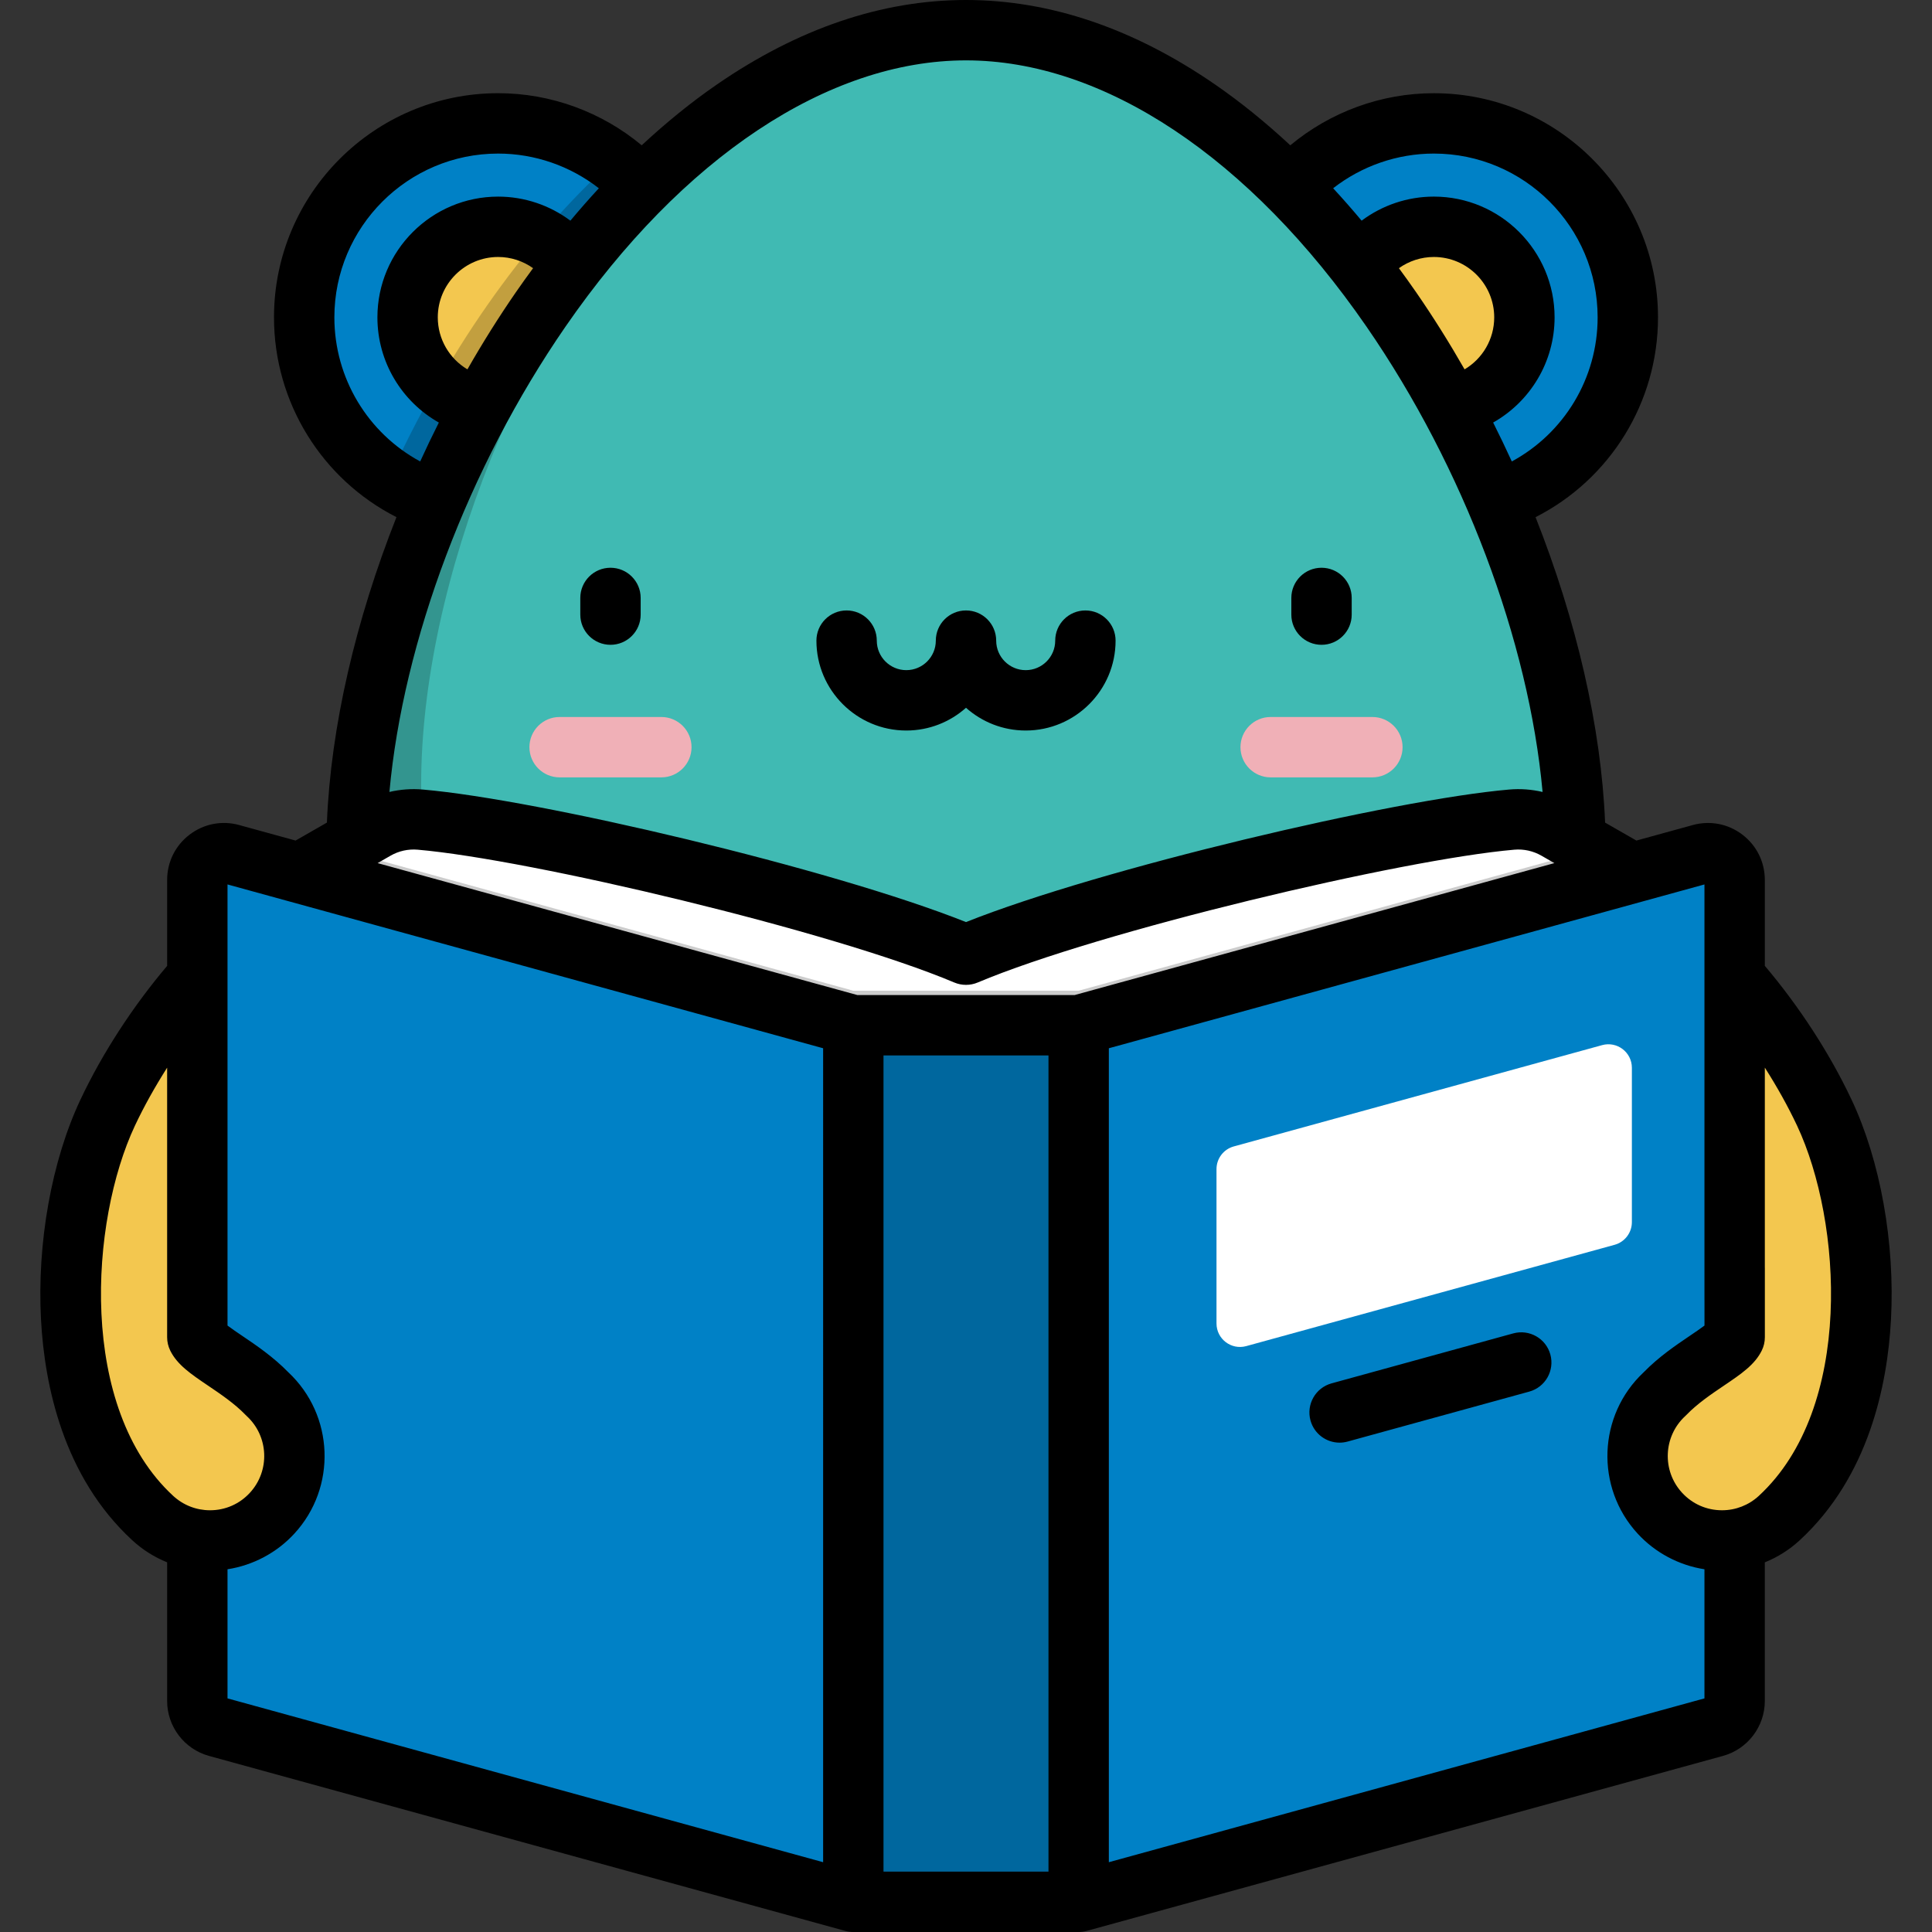 <?xml version="1.0" encoding="iso-8859-1"?>
<!-- Generator: Adobe Illustrator 19.0.0, SVG Export Plug-In . SVG Version: 6.00 Build 0)  -->
<svg xmlns="http://www.w3.org/2000/svg" xmlns:xlink="http://www.w3.org/1999/xlink" version="1.1" id="Capa_1" x="0px" y="0px" viewBox="0 0 512.001 512.001" style="enable-background:new 0 0 512.001 512.001;" xml:space="preserve">
<rect x="0" y="0" width="512.001" height="512.001" fill="#333333" stroke="none"/>
<circle style="fill:#0081C6;" cx="379.983" cy="84.101" r="51.41"/>
<circle style="fill:#F3C74F;" cx="379.983" cy="84.101" r="23.999"/>
<circle style="fill:#0081C6;" cx="132.012" cy="84.101" r="51.41"/>
<circle style="fill:#F3C74F;" cx="132.012" cy="84.101" r="23.999"/>
<path style="opacity:0.2;enable-background:new    ;" d="M162.405,42.649c-24.169,21.844-44.669,51.914-59.23,84.009  c8.224,5.585,18.151,8.851,28.842,8.851c28.39,0,51.405-23.015,51.405-51.405C183.422,67.084,175.146,52.004,162.405,42.649z"/>
<path style="fill:#40BAB3;" d="M417.518,225.067C417.518,136.128,343.371,8,256.001,8S94.483,136.128,94.483,225.067  S166.797,386.106,256,386.106S417.518,314.007,417.518,225.067z"/>
<g>
	<path style="fill:#F0B0B7;" d="M175.267,206.01h-26.964c-4.418,0-7.999-3.581-7.999-7.999s3.582-7.999,7.999-7.999h26.964   c4.418,0,7.999,3.581,7.999,7.999C183.266,202.428,179.684,206.01,175.267,206.01z"/>
	<path style="fill:#F0B0B7;" d="M363.699,206.01h-26.964c-4.418,0-7.999-3.581-7.999-7.999s3.582-7.999,7.999-7.999h26.964   c4.418,0,7.999,3.581,7.999,7.999C371.698,202.428,368.117,206.01,363.699,206.01z"/>
</g>
<path style="fill:#FFFFFF;" d="M97.204,254.602c13.914,74.832,79.713,131.504,158.797,131.504s144.882-56.672,158.796-131.504  H97.204z"/>
<path style="fill:#0081C6;" d="M125.796,320.354c29.397,39.871,76.766,65.752,130.204,65.752s100.807-25.881,130.204-65.752H125.796  z"/>
<path style="opacity:0.2;enable-background:new    ;" d="M273.128,368.979c-89.203,0-161.517-72.099-161.517-161.039  c0-53.545,26.881-121.281,67.335-166.724c-49.821,43.981-84.462,123.063-84.462,183.85c0,88.94,72.314,161.04,161.517,161.04  c49.045,0,92.979-21.8,122.601-56.206C350.302,354.251,313.441,368.979,273.128,368.979z"/>
<path style="fill:#FFFFFF;" d="M432.577,322.013v-90.66l-20.083-11.518c-3.598-2.063-7.731-2.985-11.863-2.628  c-31.107,2.689-111.591,21.859-144.631,35.797c-33.04-13.938-113.523-33.108-144.631-35.797c-4.132-0.357-8.265,0.565-11.863,2.628  l-20.083,11.518v90.66H432.577z"/>
<polygon style="opacity:0.2;enable-background:new    ;" points="421.785,225.163 285.856,262.547 226.137,262.547 90.214,225.164   79.425,231.353 79.425,322.013 432.577,322.013 432.577,231.353 "/>
<rect x="226.139" y="271.703" style="fill:#0081C6;" width="59.719" height="232.292"/>
<rect x="226.139" y="271.703" style="opacity:0.2;enable-background:new    ;" width="59.719" height="232.292"/>
<g>
	<path style="fill:#0081C6;" d="M226.137,271.703L61.263,226.358c-4.514-1.242-8.97,2.155-8.97,6.836v217.592   c0,3.191,2.132,5.99,5.21,6.836l168.633,46.38V271.703z"/>
	<path style="fill:#0081C6;" d="M285.857,271.703l164.873-45.345c4.514-1.242,8.97,2.155,8.97,6.836v217.592   c0,3.191-2.132,5.99-5.209,6.836l-168.634,46.38V271.703z"/>
</g>
<g>
	<path style="fill:#F3C74F;" d="M70.82,369.396c-6.929-7.181-16.694-11.284-18.526-15.014v-95.436   c-10.277,11.657-18.362,24.487-23.729,35.868c-0.002,0.004-0.004,0.009-0.006,0.013c-13.296,28.203-16.548,81.245,11.926,107.487   c4.302,3.965,9.739,5.923,15.163,5.923c6.035,0,12.051-2.426,16.464-7.214C80.486,391.933,79.908,377.774,70.82,369.396z"/>
	<path style="fill:#F3C74F;" d="M441.182,369.396c6.929-7.181,16.693-11.284,18.526-15.014v-95.436   c10.277,11.657,18.362,24.487,23.729,35.868c0.002,0.004,0.004,0.009,0.006,0.013c13.296,28.203,16.548,81.245-11.926,107.487   c-4.303,3.965-9.739,5.923-15.163,5.923c-6.035,0-12.051-2.426-16.464-7.214C431.515,391.933,432.093,377.774,441.182,369.396z"/>
</g>
<path style="fill:#FFFFFF;" d="M427.887,329.886l-97.621,26.848c-3.966,1.091-7.881-1.893-7.881-6.006v-40.906  c0-2.804,1.874-5.263,4.578-6.006l97.621-26.848c3.966-1.091,7.881,1.893,7.881,6.006v40.905  C432.465,326.683,430.591,329.143,427.887,329.886z"/>
<path d="M490.679,291.414c-0.017-0.034-0.033-0.068-0.05-0.103c-5.747-12.164-13.83-24.609-22.931-35.35v-22.766  c0-4.748-2.166-9.123-5.942-12.001c-3.776-2.879-8.57-3.807-13.149-2.549l-14.944,4.111l-8.296-4.758  c-1.038-25.392-7.599-53.567-18.431-80.946c19.706-10.016,32.452-30.342,32.452-52.947c0-32.756-26.649-59.404-59.405-59.404  c-13.956,0-27.427,4.965-38.04,13.806c-6.47-6.014-13.101-11.398-19.812-16.032C300.539,7.561,278.288,0,256.001,0  c-22.289,0-44.54,7.562-66.135,22.475c-6.711,4.634-13.34,10.017-19.809,16.03c-10.614-8.841-24.084-13.807-38.04-13.807  c-32.756,0-59.405,26.648-59.405,59.404c0,22.604,12.746,42.93,32.452,52.947c-10.831,27.378-17.392,55.553-18.431,80.947  l-8.299,4.76l-14.95-4.112c-4.579-1.263-9.371-0.331-13.148,2.549c-3.776,2.879-5.942,7.253-5.942,12.001v22.776  c-9.097,10.738-17.177,23.18-22.923,35.34c-0.017,0.034-0.033,0.069-0.05,0.103c-7.642,16.211-11.55,38.014-10.453,58.322  c0.938,17.361,5.896,41.597,24.192,58.459c2.732,2.517,5.862,4.48,9.232,5.84v36.751c0,6.773,4.56,12.755,11.088,14.549  l168.633,46.38c0.691,0.191,1.405,0.287,2.121,0.287h59.719c0.717,0,1.43-0.096,2.121-0.287l168.632-46.38  c6.529-1.794,11.089-7.776,11.089-14.549v-36.748c3.374-1.359,6.507-3.323,9.24-5.843c18.296-16.862,23.255-41.097,24.193-58.459  C502.229,329.428,498.322,307.626,490.679,291.414z M379.985,40.698c23.934,0,43.406,19.472,43.406,43.405  c0,16.147-8.896,30.701-22.743,38.184c-1.584-3.462-3.231-6.901-4.946-10.309c9.824-5.546,16.281-16.073,16.281-27.875  c0-17.645-14.354-32-31.999-32c-6.988,0-13.678,2.296-19.139,6.374c-2.477-2.954-4.991-5.826-7.546-8.588  C360.874,43.991,370.269,40.698,379.985,40.698z M388.129,97.883c-4.007-7.007-8.279-13.829-12.805-20.386  c-1.506-2.182-3.044-4.318-4.596-6.428c2.674-1.897,5.894-2.967,9.256-2.967c8.823,0,16,7.177,16,16.001  C395.986,89.894,392.881,95.071,388.129,97.883z M88.611,84.104c0-23.933,19.472-43.405,43.406-43.405  c9.716,0,19.11,3.294,26.685,9.191c-2.556,2.762-5.07,5.635-7.546,8.588c-5.461-4.076-12.151-6.374-19.139-6.374  c-17.645,0-31.999,14.355-31.999,32c0,11.802,6.457,22.329,16.281,27.875c-1.715,3.407-3.362,6.846-4.945,10.309  C97.507,114.804,88.611,100.25,88.611,84.104z M141.272,71.07c-1.553,2.112-3.092,4.249-4.599,6.433  c-4.524,6.554-8.796,13.375-12.801,20.38c-4.752-2.812-7.855-7.988-7.855-13.779c0-8.823,7.177-16.001,16-16.001  C135.378,68.103,138.599,69.171,141.272,71.07z M149.84,86.592c30.967-44.863,69.661-70.593,106.161-70.593  c36.498,0,75.19,25.728,106.156,70.588c25.75,37.301,43.017,83.359,46.643,123.289c-2.882-0.674-5.861-0.901-8.858-0.639  C369.29,211.885,291.701,230.136,256,244.359c-35.7-14.223-113.29-32.472-143.941-35.122c-2.998-0.263-5.978-0.036-8.858,0.638  C106.827,169.947,124.093,123.892,149.84,86.592z M45.904,396.431c-25.289-23.308-22.056-72.763-10.151-98.109  c0.015-0.032,0.031-0.064,0.046-0.096c2.404-5.097,5.289-10.248,8.494-15.285v71.441c0,1.222,0.281,2.429,0.819,3.527  c1.854,3.774,5.468,6.216,10.045,9.309c3.29,2.223,7.02,4.743,9.903,7.732c0.109,0.114,0.221,0.222,0.335,0.329  c5.832,5.375,6.203,14.492,0.829,20.324c-2.754,2.99-6.512,4.635-10.581,4.635C52.027,400.236,48.568,398.885,45.904,396.431z   M218.138,493.504L60.294,450.091v-34.217c6.747-1.05,13.024-4.358,17.699-9.431c11.298-12.259,10.575-31.393-1.575-42.767  c-4.011-4.114-8.601-7.217-12.3-9.714c-1.227-0.829-2.755-1.861-3.824-2.673V234.387l157.845,43.412L218.138,493.504  L218.138,493.504z M277.858,496.001h-43.721V279.702h43.721V496.001z M284.777,263.703h-57.56l-127.148-34.969l3.419-1.961  c2.199-1.263,4.687-1.81,7.193-1.598c29.86,2.581,109.894,21.564,142.209,35.197c0.994,0.42,2.052,0.629,3.11,0.629  c1.058,0,2.115-0.209,3.109-0.629c32.315-13.633,112.349-32.616,142.21-35.197c2.505-0.214,4.994,0.335,7.193,1.598l3.416,1.959  L284.777,263.703z M451.7,450.091l-157.845,43.413V277.799L451.7,234.387v110.14h0.007v6.762c-1.07,0.812-2.597,1.844-3.824,2.673  c-3.698,2.499-8.288,5.601-12.3,9.715c-12.151,11.374-12.874,30.507-1.576,42.766c4.674,5.072,10.947,8.379,17.692,9.431v34.217  H451.7z M466.097,396.431c-2.663,2.454-6.122,3.806-9.741,3.806c-4.069,0-7.827-1.646-10.582-4.636  c-5.375-5.831-5.002-14.948,0.83-20.323c0.115-0.107,0.226-0.214,0.335-0.329c2.884-2.989,6.613-5.509,9.903-7.732  c4.577-3.093,8.192-5.536,10.046-9.309c0.539-1.098,0.819-2.304,0.819-3.527v-18.387H467.7v-53.066  c3.208,5.041,6.097,10.195,8.503,15.297c0.015,0.032,0.031,0.063,0.046,0.096C488.153,323.668,491.385,373.123,466.097,396.431z   M350.217,170.881c4.418,0,7.999-3.581,7.999-7.999v-4.422c0-4.419-3.582-7.999-7.999-7.999s-7.999,3.581-7.999,7.999v4.422  C342.218,167.3,345.799,170.881,350.217,170.881z M401.027,353.364l-48.142,13.24c-4.26,1.172-6.763,5.575-5.592,9.835  c0.976,3.55,4.197,5.88,7.708,5.88c0.702,0,1.416-0.094,2.126-0.288l48.142-13.24c4.26-1.172,6.763-5.575,5.592-9.835  C409.69,354.695,405.286,352.195,401.027,353.364z M161.785,170.881c4.418,0,7.999-3.581,7.999-7.999v-4.422  c0-4.419-3.582-7.999-7.999-7.999c-4.418,0-7.999,3.581-7.999,7.999v4.422C153.786,167.3,157.367,170.881,161.785,170.881z   M240.179,193.597c6.067,0,11.611-2.28,15.822-6.027c4.21,3.748,9.755,6.027,15.821,6.027c13.134,0,23.82-10.686,23.82-23.821  c0-4.419-3.582-7.999-7.999-7.999c-4.418,0-7.999,3.581-7.999,7.999c0,4.313-3.508,7.822-7.821,7.822S264,174.089,264,169.775  c0-4.419-3.582-7.999-7.999-7.999c-4.418,0-7.999,3.581-7.999,7.999c0,4.313-3.509,7.822-7.822,7.822  c-4.312,0-7.821-3.509-7.821-7.822c0-4.419-3.582-7.999-7.999-7.999c-4.418,0-7.999,3.581-7.999,7.999  C216.359,182.91,227.045,193.597,240.179,193.597z"/>
<g>
</g>
<g>
</g>
<g>
</g>
<g>
</g>
<g>
</g>
<g>
</g>
<g>
</g>
<g>
</g>
<g>
</g>
<g>
</g>
<g>
</g>
<g>
</g>
<g>
</g>
<g>
</g>
<g>
</g>
</svg>
